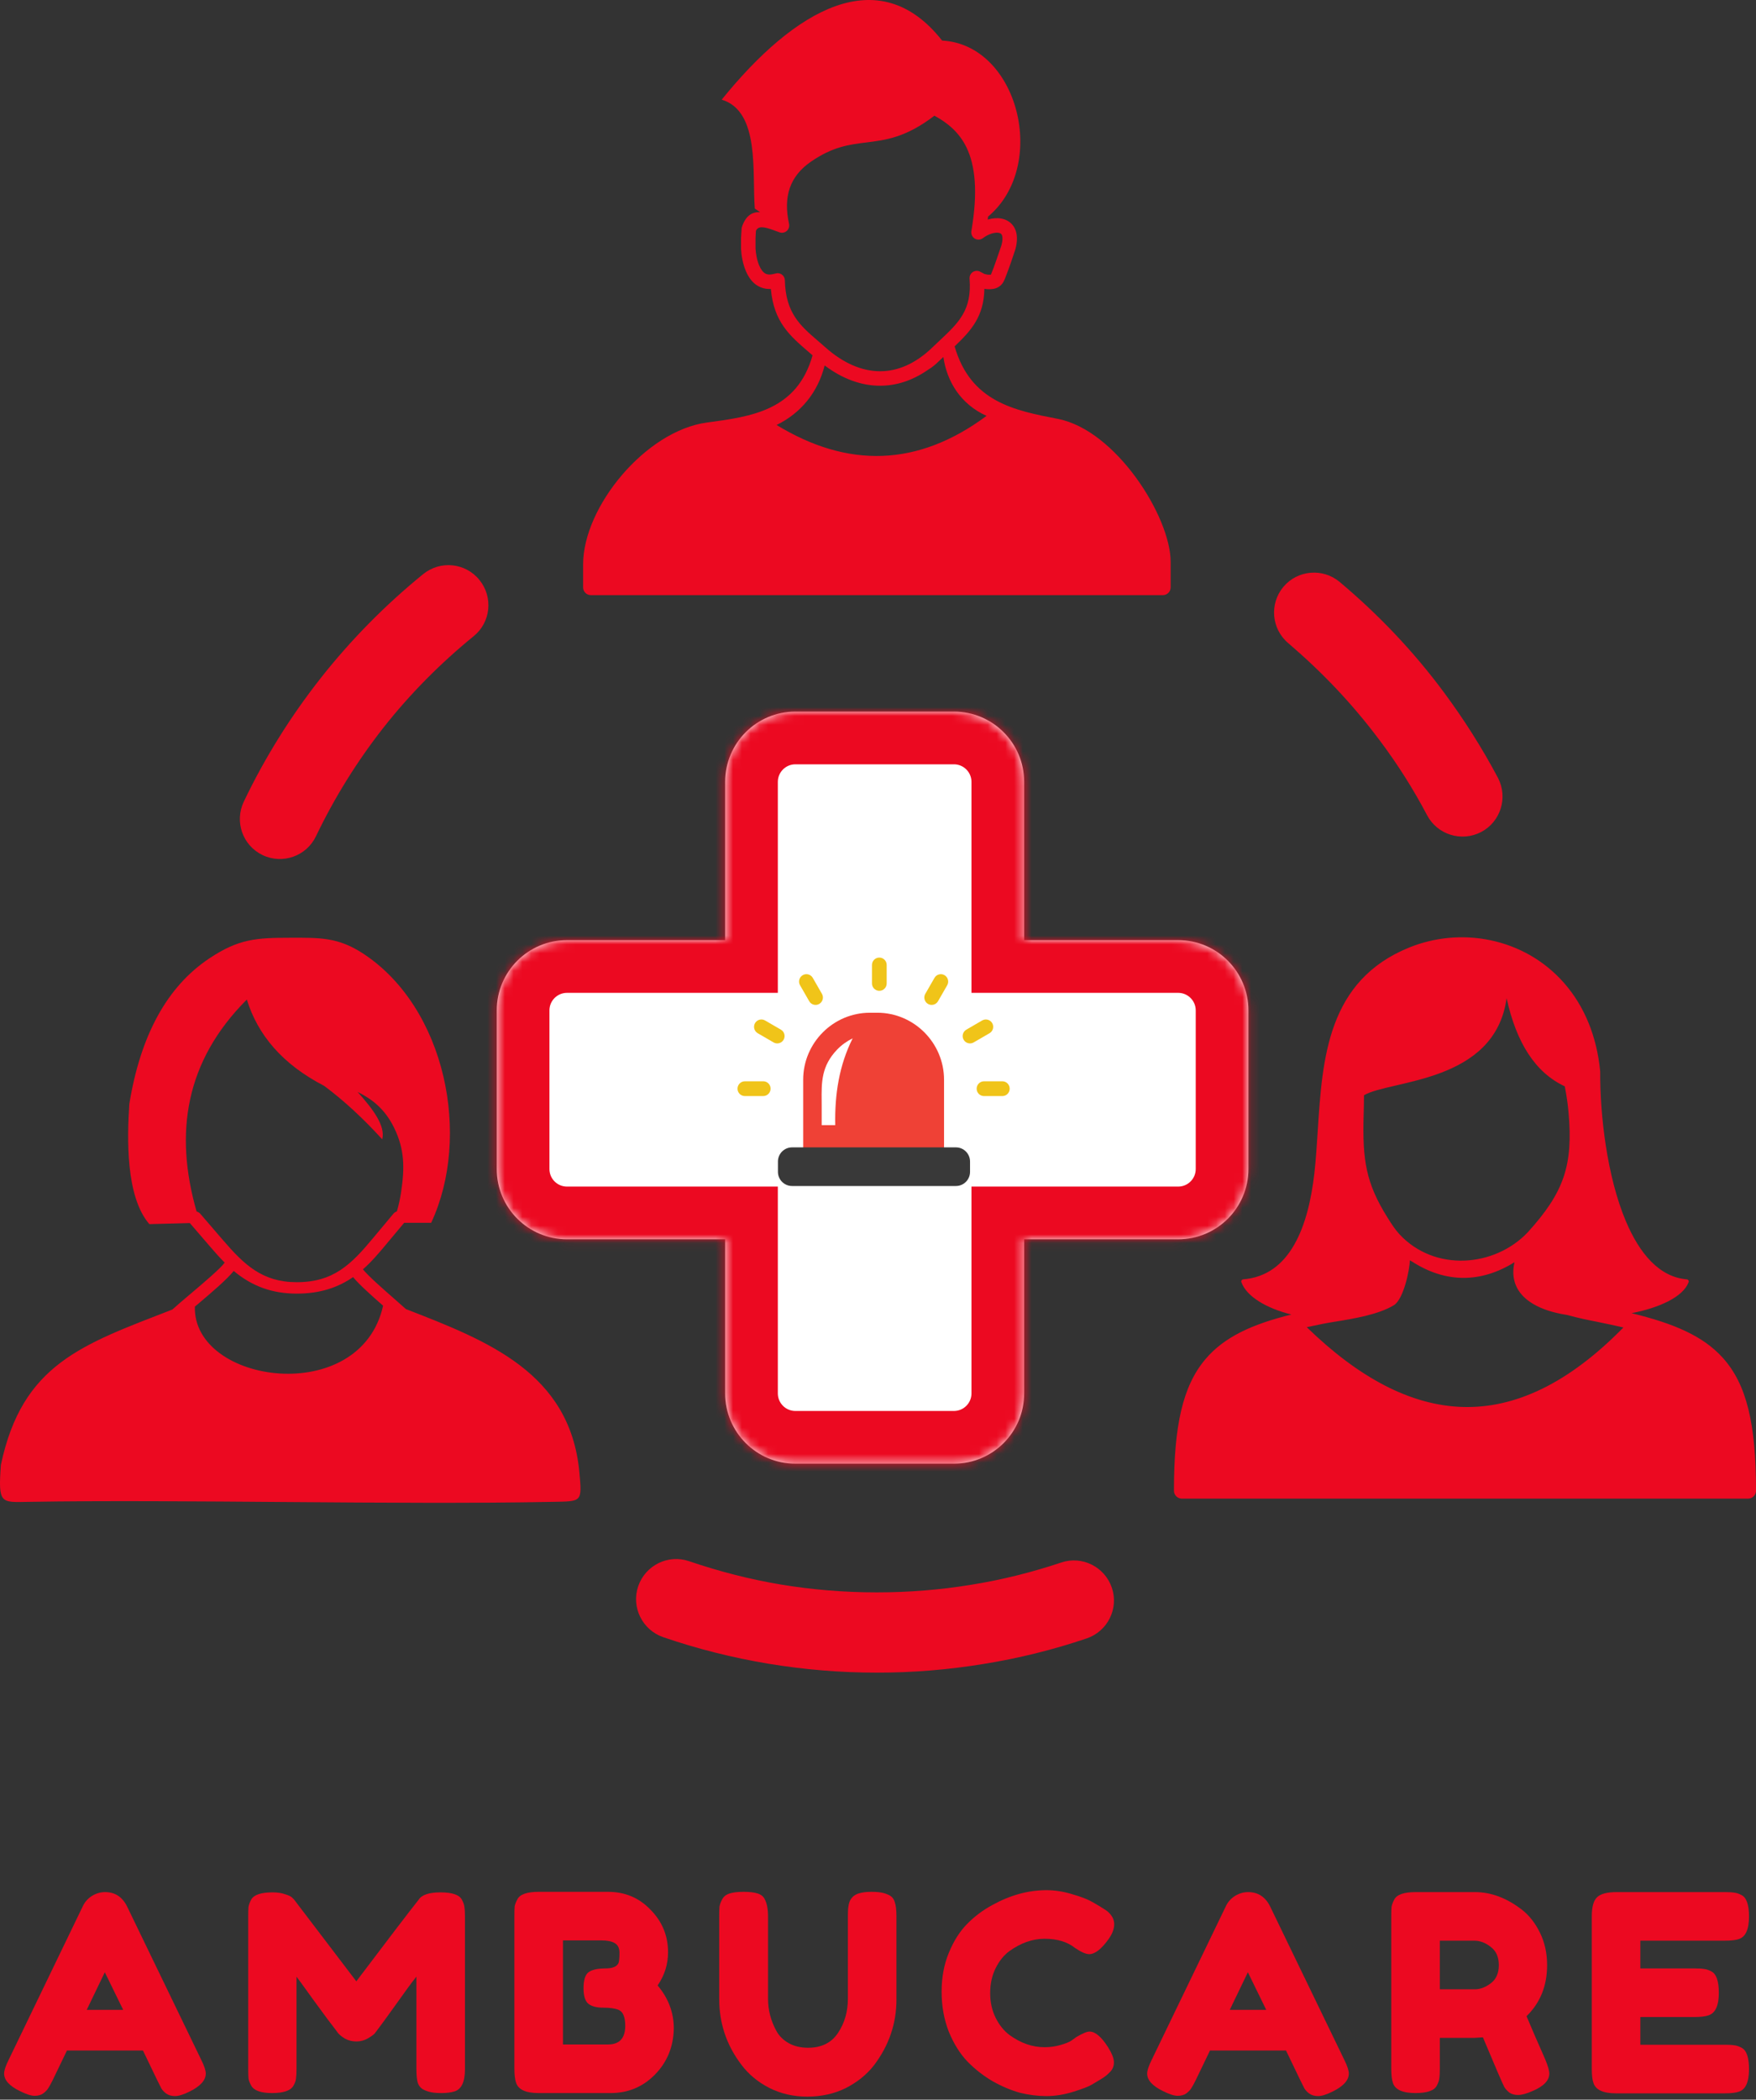 <svg width="200" height="239" viewBox="0 0 200 239" fill="none" xmlns="http://www.w3.org/2000/svg">
<rect x="0" y="0" width="200" height="239" fill="#333333" stroke="none"/>
<mask id="path-1-inside-1_12_4" fill="white">
<path fill-rule="evenodd" clip-rule="evenodd" d="M82.592 158.609C82.592 163.028 86.174 166.609 90.592 166.609H108.647C113.065 166.609 116.647 163.028 116.647 158.609V141.068H134.188C138.606 141.068 142.188 137.487 142.188 133.068V115.014C142.188 110.596 138.606 107.014 134.188 107.014H116.647V89C116.647 84.582 113.065 81 108.647 81H90.592C86.174 81 82.592 84.582 82.592 89V107.014H64.578C60.16 107.014 56.578 110.596 56.578 115.014V133.068C56.578 137.487 60.16 141.068 64.578 141.068H82.592V158.609Z"/>
</mask>
<path fill-rule="evenodd" clip-rule="evenodd" d="M82.592 158.609C82.592 163.028 86.174 166.609 90.592 166.609H108.647C113.065 166.609 116.647 163.028 116.647 158.609V141.068H134.188C138.606 141.068 142.188 137.487 142.188 133.068V115.014C142.188 110.596 138.606 107.014 134.188 107.014H116.647V89C116.647 84.582 113.065 81 108.647 81H90.592C86.174 81 82.592 84.582 82.592 89V107.014H64.578C60.16 107.014 56.578 110.596 56.578 115.014V133.068C56.578 137.487 60.16 141.068 64.578 141.068H82.592V158.609Z" fill="white"/>
<path d="M116.647 141.068V135.068H110.647V141.068H116.647ZM116.647 107.014H110.647V113.014H116.647V107.014ZM82.592 107.014V113.014H88.592V107.014H82.592ZM82.592 141.068H88.592V135.068H82.592V141.068ZM90.592 160.609C89.487 160.609 88.592 159.714 88.592 158.609H76.592C76.592 166.341 82.86 172.609 90.592 172.609V160.609ZM108.647 160.609H90.592V172.609H108.647V160.609ZM110.647 158.609C110.647 159.714 109.751 160.609 108.647 160.609V172.609C116.379 172.609 122.647 166.341 122.647 158.609H110.647ZM110.647 141.068V158.609H122.647V141.068H110.647ZM134.188 135.068H116.647V147.068H134.188V135.068ZM136.188 133.068C136.188 134.173 135.292 135.068 134.188 135.068V147.068C141.92 147.068 148.188 140.8 148.188 133.068H136.188ZM136.188 115.014V133.068H148.188V115.014H136.188ZM134.188 113.014C135.292 113.014 136.188 113.909 136.188 115.014H148.188C148.188 107.282 141.92 101.014 134.188 101.014V113.014ZM116.647 113.014H134.188V101.014H116.647V113.014ZM110.647 89V107.014H122.647V89H110.647ZM108.647 87C109.751 87 110.647 87.895 110.647 89H122.647C122.647 81.268 116.379 75 108.647 75V87ZM90.592 87H108.647V75H90.592V87ZM88.592 89C88.592 87.895 89.487 87 90.592 87V75C82.86 75 76.592 81.268 76.592 89H88.592ZM88.592 107.014V89H76.592V107.014H88.592ZM64.578 113.014H82.592V101.014H64.578V113.014ZM62.578 115.014C62.578 113.909 63.474 113.014 64.578 113.014V101.014C56.846 101.014 50.578 107.282 50.578 115.014H62.578ZM62.578 133.068V115.014H50.578V133.068H62.578ZM64.578 135.068C63.474 135.068 62.578 134.173 62.578 133.068H50.578C50.578 140.8 56.846 147.068 64.578 147.068V135.068ZM82.592 135.068H64.578V147.068H82.592V135.068ZM88.592 158.609V141.068H76.592V158.609H88.592Z" fill="#EC0921" mask="url(#path-1-inside-1_12_4)"/>
<path d="M35.984 95.196C34.898 97.462 32.172 98.418 29.906 97.333C27.637 96.247 26.683 93.536 27.766 91.254C30.168 86.223 33.125 81.508 36.543 77.168C39.98 72.815 43.887 68.854 48.191 65.356C50.148 63.762 53.023 64.059 54.602 66.012C56.195 67.969 55.898 70.844 53.945 72.418C50.148 75.512 46.695 78.993 43.691 82.805C40.684 86.633 38.102 90.778 35.984 95.196V95.196ZM43.633 148.626C42.305 147.462 40.91 146.215 40.211 145.372L40.172 145.399C38.543 146.512 36.527 147.258 33.773 147.251C30.992 147.247 28.695 146.407 26.621 144.672C25.82 145.661 24.086 147.133 22.531 148.45L22.195 148.731C21.949 157.563 41.059 160.235 43.633 148.626V148.626ZM41.336 144.489C41.992 145.286 43.562 146.665 44.961 147.887L46.234 149.012C55.52 152.614 64.91 156.251 65.984 167.544C66.312 171.04 66.281 170.887 62.926 170.954C45.223 171.305 20.57 170.661 3.246 170.954C0.098 171.005 -0.227 171.231 0.101 166.751C2.531 155.247 9.359 153.055 19.629 149.063C20.172 148.571 20.871 147.981 21.609 147.356C23.262 145.958 25.137 144.368 25.59 143.723C24.992 143.122 24.441 142.497 23.906 141.872L21.621 139.219L20.168 139.258L17.012 139.34C14.301 136.223 14.473 129.528 14.73 125.661C15.996 117.891 19 112.294 23.891 109.059C27.207 106.868 29.183 106.747 33.059 106.743C36.437 106.739 38.512 106.669 41.395 108.567C50.789 114.754 53.699 129.356 49.109 139.188H46.035L44.051 141.559C43.207 142.575 42.352 143.594 41.336 144.489V144.489ZM22.391 137.903C22.562 137.954 22.707 138.04 22.808 138.157L25.414 141.18C27.797 143.946 29.875 145.946 33.773 145.95C38.004 145.958 40.012 143.911 42.527 140.887L44.82 138.141C44.918 138.028 45.051 137.942 45.203 137.891C45.41 137.184 45.574 136.446 45.687 135.672C46.09 132.965 46.105 130.86 44.883 128.364C43.828 126.208 42.344 125.09 40.727 124.294C42.473 126.243 43.918 128.137 43.535 129.688C41.402 127.344 39.203 125.301 36.926 123.606C32.164 121.145 29.363 117.813 28.113 113.778C21.09 120.794 19.832 128.989 22.391 137.903V137.903ZM174.02 140.254C178.102 135.743 179.191 132.7 178.648 126.614C178.562 125.641 178.418 124.653 178.219 123.653C174.887 122.11 172.711 118.715 171.594 113.622C170.262 123.321 158.348 122.907 155.352 124.672C155.352 125.489 155.328 126.262 155.309 127.001C155.176 131.997 155.543 134.653 158.059 138.641C158.48 139.309 158.891 139.954 159.387 140.489C163.391 144.805 170.234 144.262 174.02 140.254ZM141.59 145.626C144.289 145.411 146.145 143.891 147.398 141.696C148.68 139.473 149.355 136.547 149.699 133.571C149.871 132.028 149.98 130.376 150.086 128.696C150.613 120.485 151.187 111.618 160.52 107.848C161.932 107.279 163.418 106.914 164.934 106.766C168.156 106.45 171.449 107.118 174.285 108.739C177.125 110.368 179.523 112.958 180.949 116.485C181.605 118.106 182.059 119.93 182.254 121.95V121.973C182.23 126.93 183.023 133.899 185.176 139.001C186.723 142.669 188.977 145.372 192.121 145.626C192.25 145.633 192.348 145.751 192.34 145.879L192.316 145.969C191.707 147.602 189.027 148.864 185.82 149.477C190.617 150.645 193.941 152.051 196.195 154.532C198.965 157.587 200 162.129 200 169.684C200 170.184 199.594 170.587 199.098 170.587H134.613C134.113 170.587 133.707 170.184 133.707 169.684C133.707 162.329 134.687 157.782 137.301 154.704C139.43 152.196 142.57 150.747 147.082 149.629C144.273 148.934 141.969 147.59 141.387 145.942C141.344 145.821 141.406 145.684 141.527 145.641L141.59 145.626V145.626ZM178.488 149.68C178.047 149.614 177.621 149.532 177.207 149.43C175.937 149.122 174.816 148.645 173.977 147.989C172.699 146.985 172.066 145.571 172.492 143.676C168.66 146.067 164.641 146.063 160.832 143.606L160.574 143.462C160.555 144.59 159.844 147.907 158.754 148.571C156.992 149.641 154.156 150.106 152.082 150.442C151.586 150.524 151.137 150.594 150.734 150.676C150.074 150.805 149.441 150.938 148.832 151.071C154.707 156.782 160.625 159.973 166.578 160.153C172.547 160.333 178.648 157.481 184.898 151.106C183.988 150.891 183.023 150.688 182.004 150.481L181.855 150.45C180.984 150.278 179.758 150.036 178.488 149.68V149.68ZM82.199 11.344C90.516 1.063 100.102 -4.527 107.301 4.618C115.977 5.075 119.453 18.856 112.535 24.657L112.496 25C112.766 24.915 113.039 24.864 113.297 24.844C113.809 24.805 114.297 24.887 114.715 25.11C115.168 25.352 115.52 25.747 115.699 26.301C115.871 26.84 115.875 27.524 115.652 28.364C115.328 29.368 114.934 30.5 114.551 31.481C114.383 31.95 114.223 32.29 113.883 32.559L113.863 32.571C113.512 32.848 113.074 32.95 112.418 32.915L112.117 32.879C112.055 36.012 110.641 37.602 108.727 39.426C110.543 45.758 115.559 46.727 120.48 47.68C127.098 48.958 133.332 58.817 133.332 63.969V66.86C133.332 67.348 132.934 67.743 132.445 67.743H67.297C66.808 67.743 66.414 67.348 66.414 66.86V64.247C66.414 57.665 73.555 49.032 80.508 48.098C85.617 47.415 90.769 46.723 92.547 40.45L92.078 40.044C89.934 38.196 88.137 36.649 87.797 32.891L87.609 32.895C87.167 32.895 86.733 32.781 86.348 32.563C85.707 32.204 85.262 31.579 84.961 30.879C84.602 30.047 84.438 29.075 84.402 28.348V27.071L84.469 25.977L84.523 25.766C84.973 24.52 85.664 24.118 86.57 24.145L85.969 23.747C85.644 19.696 86.594 12.672 82.199 11.344V11.344ZM107.445 40.637L107.34 40.735L106.894 41.149C106.535 41.512 106.125 41.833 105.672 42.11C103.93 43.317 102.094 43.907 100.242 43.907C98.102 43.911 95.957 43.126 93.922 41.598C93.172 44.614 91.242 47.016 88.449 48.376C96.539 53.309 104.516 53.165 112.363 47.34C109.387 45.993 107.844 43.407 107.445 40.637V40.637ZM88.035 26.172C87.055 25.833 86.359 25.672 86.094 26.282L86.051 27.11V28.262C86.078 28.84 86.203 29.598 86.473 30.227C86.644 30.625 86.875 30.969 87.16 31.133C87.301 31.212 87.461 31.247 87.629 31.25C87.832 31.25 88.062 31.208 88.305 31.141L88.547 31.094C89 31.087 89.383 31.446 89.391 31.899C89.48 35.633 91.141 37.063 93.152 38.794L93.996 39.528C96.016 41.325 98.148 42.258 100.242 42.258C102.269 42.262 104.305 41.376 106.195 39.547L107.055 38.735C109.168 36.751 110.727 35.282 110.426 31.715C110.418 31.54 110.457 31.356 110.562 31.2C110.809 30.821 111.324 30.715 111.703 30.962L112.141 31.192L112.488 31.266L112.859 31.27C113.309 30.184 113.672 29.024 114.062 27.915C114.195 27.415 114.207 27.047 114.133 26.813C114.09 26.692 114.023 26.606 113.937 26.563C113.816 26.5 113.633 26.473 113.422 26.493C112.961 26.528 112.422 26.75 111.941 27.114C111.766 27.243 111.539 27.305 111.309 27.266C110.859 27.192 110.559 26.762 110.633 26.313C111.41 21.778 111.055 18.817 110.09 16.805C109.242 15.04 107.891 13.965 106.426 13.168C103.184 15.657 100.891 15.942 98.609 16.223C96.723 16.458 94.832 16.692 92.34 18.419C91.156 19.235 90.363 20.235 89.961 21.387C89.551 22.559 89.527 23.934 89.871 25.493C89.898 25.645 89.891 25.805 89.836 25.958C89.76 26.162 89.606 26.329 89.407 26.42C89.209 26.512 88.983 26.521 88.777 26.446L88.035 26.172V26.172ZM146.73 73.212C144.809 71.598 144.562 68.723 146.172 66.801C147.785 64.879 150.66 64.633 152.582 66.243C157.008 69.958 161 74.149 164.445 78.797C166.715 81.852 168.785 85.106 170.609 88.54C171.773 90.778 170.922 93.536 168.703 94.704C166.465 95.872 163.707 95.016 162.539 92.797C160.968 89.814 159.16 86.961 157.133 84.266C154.016 80.102 150.652 76.571 146.73 73.212V73.212ZM120.867 177.86C123.25 177.055 125.832 178.352 126.637 180.735C127.441 183.118 126.145 185.696 123.762 186.501C119.928 187.798 115.992 188.771 111.996 189.411C107.988 190.068 103.933 190.397 99.871 190.395C95.711 190.395 91.586 190.051 87.527 189.38C83.371 188.688 79.363 187.669 75.531 186.356C73.152 185.532 71.871 182.934 72.691 180.551C73.512 178.169 76.109 176.887 78.492 177.712C81.91 178.876 85.426 179.782 88.977 180.372C92.477 180.95 96.109 181.258 99.855 181.258C103.535 181.258 107.102 180.965 110.519 180.407C114.082 179.844 117.535 178.973 120.867 177.86V177.86Z" fill="#EC0921"/>
<g clip-path="url(#clip0_12_4)">
<path fill-rule="evenodd" clip-rule="evenodd" d="M86.929 123.08C87.393 123.08 87.766 123.457 87.766 123.921C87.766 124.385 87.391 124.763 86.929 124.763H84.838C84.376 124.765 84 124.388 84 123.924C84 123.46 84.376 123.082 84.838 123.082H86.929V123.08ZM88.942 117.205C89.341 117.435 89.48 117.947 89.25 118.35C89.02 118.751 88.511 118.89 88.11 118.659L86.301 117.61C85.902 117.379 85.763 116.867 85.993 116.464C86.223 116.064 86.732 115.925 87.133 116.155L88.942 117.205ZM93.614 113.126C93.846 113.527 93.71 114.041 93.309 114.275C92.91 114.508 92.398 114.371 92.166 113.968L91.122 112.151C90.89 111.75 91.026 111.236 91.427 111.002C91.826 110.769 92.338 110.906 92.57 111.309L93.614 113.126ZM110.893 118.659C110.494 118.89 109.982 118.751 109.753 118.35C109.523 117.95 109.662 117.435 110.06 117.205L111.869 116.155C112.268 115.925 112.78 116.064 113.01 116.464C113.239 116.865 113.1 117.379 112.702 117.61L110.893 118.659ZM106.836 113.968C106.604 114.368 106.092 114.508 105.693 114.275C105.295 114.041 105.156 113.527 105.388 113.126L106.433 111.309C106.665 110.909 107.177 110.769 107.575 111.002C107.974 111.236 108.113 111.75 107.881 112.151L106.836 113.968ZM100.988 111.943C100.988 112.409 100.613 112.784 100.151 112.784C99.687 112.784 99.313 112.407 99.313 111.943V109.841C99.313 109.375 99.689 109 100.151 109C100.615 109 100.988 109.378 100.988 109.841V111.943V111.943ZM112.074 124.765C111.609 124.765 111.236 124.388 111.236 123.924C111.236 123.46 111.612 123.082 112.074 123.082H114.162C114.627 123.082 115 123.46 115 123.924C115 124.388 114.624 124.765 114.162 124.765H112.074Z" fill="#F0C419"/>
<path fill-rule="evenodd" clip-rule="evenodd" d="M99.074 115.278H99.924C104.102 115.278 107.522 118.713 107.522 122.912V130.653H91.478V122.91C91.475 118.713 94.896 115.278 99.074 115.278Z" fill="#EF4136"/>
<path fill-rule="evenodd" clip-rule="evenodd" d="M95.13 128.075H93.584V126.053C93.584 125.488 93.584 125.427 93.582 125.361C93.559 123.201 93.539 121.361 95.34 119.478C95.852 118.943 96.447 118.52 97.113 118.193C95.575 121.268 95.062 124.55 95.13 128.075Z" fill="white"/>
<path fill-rule="evenodd" clip-rule="evenodd" d="M90.204 130.605H108.882C109.763 130.605 110.482 131.327 110.482 132.212V133.393C110.482 134.278 109.763 135 108.882 135H90.204C89.323 135 88.604 134.278 88.604 133.393V132.212C88.604 131.327 89.323 130.605 90.204 130.605Z" fill="#393939"/>
</g>
<path d="M14.469 217L22.906 234.438C23.26 235.146 23.438 235.677 23.438 236.031C23.438 236.781 22.833 237.458 21.625 238.063C20.917 238.417 20.354 238.594 19.938 238.594C19.542 238.594 19.208 238.5 18.938 238.313C18.688 238.125 18.5 237.927 18.375 237.719C18.271 237.51 18.115 237.198 17.906 236.781L16.281 233.406H7.625L6 236.781C5.792 237.198 5.625 237.5 5.5 237.688C5.396 237.875 5.208 238.073 4.938 238.281C4.688 238.469 4.354 238.563 3.938 238.563C3.542 238.563 2.99 238.385 2.281 238.031C1.073 237.448 0.469 236.781 0.469 236.031C0.469 235.677 0.646 235.146 1 234.438L9.438 216.969C9.667 216.49 10.01 216.104 10.469 215.813C10.948 215.521 11.448 215.375 11.969 215.375C13.094 215.375 13.927 215.917 14.469 217ZM11.938 224.5L9.875 228.781H14.031L11.938 224.5Z" fill="#EC0921"/>
<path d="M52.614 216.25C52.781 216.563 52.874 216.844 52.895 217.094C52.937 217.344 52.958 217.708 52.958 218.188V235.531C52.958 236.969 52.562 237.813 51.77 238.063C51.374 238.188 50.874 238.25 50.27 238.25C49.666 238.25 49.187 238.198 48.833 238.094C48.479 237.99 48.208 237.865 48.02 237.719C47.833 237.573 47.687 237.365 47.583 237.094C47.479 236.74 47.426 236.198 47.426 235.469V225C46.906 225.646 46.145 226.677 45.145 228.094C44.145 229.49 43.51 230.365 43.239 230.719C42.968 231.073 42.781 231.323 42.676 231.469C42.572 231.594 42.312 231.781 41.895 232.031C41.499 232.26 41.062 232.375 40.583 232.375C40.124 232.375 39.697 232.271 39.301 232.063C38.926 231.833 38.656 231.615 38.489 231.406L38.239 231.063C37.822 230.542 36.999 229.438 35.77 227.75C34.541 226.042 33.874 225.125 33.77 225V235.531C33.77 236.01 33.749 236.375 33.708 236.625C33.687 236.854 33.593 237.115 33.426 237.406C33.114 237.969 32.301 238.25 30.989 238.25C29.718 238.25 28.927 237.969 28.614 237.406C28.447 237.115 28.343 236.844 28.302 236.594C28.281 236.344 28.27 235.969 28.27 235.469V218.125C28.27 217.646 28.281 217.292 28.302 217.063C28.343 216.813 28.447 216.531 28.614 216.219C28.927 215.677 29.739 215.406 31.052 215.406C31.614 215.406 32.093 215.479 32.489 215.625C32.906 215.75 33.176 215.885 33.301 216.031L33.489 216.219L40.583 225.531C44.124 220.844 46.489 217.75 47.676 216.25C48.031 215.688 48.864 215.406 50.176 215.406C51.51 215.406 52.322 215.688 52.614 216.25Z" fill="#EC0921"/>
<path d="M74.899 226C76.128 227.458 76.743 229.094 76.743 230.906C76.701 232.99 75.982 234.74 74.587 236.156C73.212 237.552 71.534 238.25 69.555 238.25H61.337C59.878 238.25 59.024 237.854 58.774 237.063C58.649 236.708 58.586 236.167 58.586 235.438V218.094C58.586 217.594 58.597 217.229 58.618 217C58.659 216.771 58.764 216.5 58.93 216.188C59.222 215.625 60.034 215.344 61.368 215.344H69.243C71.159 215.344 72.763 216.01 74.055 217.344C75.409 218.698 76.087 220.323 76.087 222.219C76.087 223.594 75.691 224.854 74.899 226ZM71.212 230.594C71.212 230.094 71.149 229.698 71.024 229.406C70.92 229.115 70.732 228.906 70.462 228.781C70.045 228.615 69.462 228.531 68.712 228.531C67.962 228.531 67.399 228.385 67.024 228.094C66.649 227.802 66.462 227.208 66.462 226.313C66.462 225.396 66.649 224.792 67.024 224.5C67.42 224.208 68.066 224.063 68.962 224.063C69.795 224.063 70.295 223.844 70.462 223.406C70.524 223.177 70.555 222.802 70.555 222.281C70.555 221.76 70.378 221.396 70.024 221.188C69.691 220.979 69.18 220.875 68.493 220.875H64.118V232.719H69.243C70.555 232.719 71.212 232.01 71.212 230.594Z" fill="#EC0921"/>
<path d="M96.883 216.219C97.091 215.885 97.393 215.656 97.789 215.531C98.185 215.406 98.674 215.344 99.258 215.344C99.862 215.344 100.341 215.396 100.695 215.5C101.05 215.604 101.32 215.729 101.508 215.875C101.695 216.021 101.831 216.24 101.914 216.531C102.039 216.885 102.102 217.427 102.102 218.156V227.594C102.102 230.344 101.247 232.844 99.539 235.094C98.706 236.156 97.633 237.021 96.32 237.688C95.008 238.333 93.549 238.656 91.945 238.656C90.362 238.656 88.914 238.323 87.602 237.656C86.31 236.99 85.258 236.115 84.445 235.031C82.758 232.823 81.914 230.323 81.914 227.531V218.125C81.914 217.625 81.924 217.26 81.945 217.031C81.987 216.781 82.091 216.5 82.258 216.188C82.424 215.875 82.706 215.656 83.102 215.531C83.497 215.406 84.029 215.344 84.695 215.344C85.362 215.344 85.893 215.406 86.289 215.531C86.685 215.656 86.956 215.875 87.102 216.188C87.352 216.667 87.477 217.323 87.477 218.156V227.531C87.477 228.802 87.789 230.01 88.414 231.156C88.727 231.74 89.195 232.208 89.82 232.563C90.445 232.917 91.185 233.094 92.039 233.094C93.56 233.094 94.695 232.531 95.445 231.406C96.195 230.281 96.57 228.979 96.57 227.5V217.938C96.57 217.125 96.674 216.552 96.883 216.219Z" fill="#EC0921"/>
<path d="M122.026 232.281L122.589 231.875C123.297 231.458 123.797 231.25 124.089 231.25C124.734 231.25 125.432 231.833 126.182 233C126.641 233.729 126.87 234.313 126.87 234.75C126.87 235.188 126.724 235.552 126.432 235.844C126.162 236.135 125.839 236.396 125.464 236.625C125.089 236.854 124.724 237.073 124.37 237.281C124.037 237.49 123.339 237.76 122.276 238.094C121.214 238.427 120.182 238.594 119.182 238.594C118.203 238.594 117.203 238.469 116.182 238.219C115.182 237.948 114.141 237.51 113.057 236.906C111.995 236.281 111.037 235.531 110.182 234.656C109.328 233.76 108.62 232.625 108.057 231.25C107.516 229.854 107.245 228.344 107.245 226.719C107.245 225.094 107.516 223.625 108.057 222.313C108.599 220.979 109.287 219.885 110.12 219.031C110.974 218.156 111.943 217.427 113.026 216.844C115.068 215.719 117.12 215.156 119.182 215.156C120.162 215.156 121.151 215.313 122.151 215.625C123.172 215.917 123.943 216.219 124.464 216.531L125.214 216.969C125.589 217.198 125.88 217.385 126.089 217.531C126.63 217.969 126.901 218.469 126.901 219.031C126.901 219.573 126.682 220.146 126.245 220.75C125.432 221.875 124.703 222.438 124.057 222.438C123.682 222.438 123.151 222.208 122.464 221.75C121.589 221.042 120.422 220.688 118.964 220.688C117.609 220.688 116.276 221.156 114.964 222.094C114.339 222.552 113.818 223.198 113.401 224.031C112.984 224.865 112.776 225.813 112.776 226.875C112.776 227.917 112.984 228.854 113.401 229.688C113.818 230.521 114.349 231.177 114.995 231.656C116.266 232.573 117.589 233.031 118.964 233.031C119.609 233.031 120.214 232.948 120.776 232.781C121.36 232.615 121.776 232.448 122.026 232.281Z" fill="#EC0921"/>
<path d="M144.657 217L153.094 234.438C153.448 235.146 153.626 235.677 153.626 236.031C153.626 236.781 153.021 237.458 151.813 238.063C151.105 238.417 150.542 238.594 150.126 238.594C149.73 238.594 149.396 238.5 149.126 238.313C148.876 238.125 148.688 237.927 148.563 237.719C148.459 237.51 148.303 237.198 148.094 236.781L146.469 233.406H137.813L136.188 236.781C135.98 237.198 135.813 237.5 135.688 237.688C135.584 237.875 135.396 238.073 135.126 238.281C134.876 238.469 134.542 238.563 134.126 238.563C133.73 238.563 133.178 238.385 132.469 238.031C131.261 237.448 130.657 236.781 130.657 236.031C130.657 235.677 130.834 235.146 131.188 234.438L139.626 216.969C139.855 216.49 140.198 216.104 140.657 215.813C141.136 215.521 141.636 215.375 142.157 215.375C143.282 215.375 144.115 215.917 144.657 217ZM142.126 224.5L140.063 228.781H144.219L142.126 224.5Z" fill="#EC0921"/>
<path d="M175.99 234.406C176.302 235.156 176.458 235.698 176.458 236.031C176.458 236.823 175.812 237.49 174.521 238.031C173.854 238.323 173.312 238.469 172.896 238.469C172.5 238.469 172.167 238.375 171.896 238.188C171.646 237.979 171.458 237.771 171.333 237.563C171.125 237.167 170.312 235.281 168.896 231.906L167.927 231.969H163.99V235.5C163.99 235.979 163.969 236.344 163.927 236.594C163.906 236.823 163.812 237.094 163.646 237.406C163.354 237.969 162.542 238.25 161.208 238.25C159.75 238.25 158.896 237.865 158.646 237.094C158.521 236.74 158.458 236.198 158.458 235.469V218.125C158.458 217.646 158.469 217.292 158.49 217.063C158.531 216.813 158.635 216.531 158.802 216.219C159.094 215.656 159.906 215.375 161.24 215.375H167.99C169.823 215.375 171.604 216.042 173.333 217.375C174.167 218.021 174.854 218.896 175.396 220C175.937 221.104 176.208 222.333 176.208 223.688C176.208 226.042 175.427 227.979 173.865 229.5C174.323 230.604 175.031 232.24 175.99 234.406ZM163.99 226.438H167.99C168.594 226.438 169.198 226.208 169.802 225.75C170.406 225.292 170.708 224.604 170.708 223.688C170.708 222.771 170.406 222.083 169.802 221.625C169.198 221.146 168.573 220.906 167.927 220.906H163.99V226.438Z" fill="#EC0921"/>
<path d="M186.829 232.75H196.454C196.933 232.75 197.287 232.771 197.516 232.813C197.766 232.833 198.048 232.927 198.36 233.094C198.923 233.385 199.204 234.198 199.204 235.531C199.204 236.99 198.819 237.844 198.048 238.094C197.694 238.219 197.152 238.281 196.423 238.281H184.048C182.589 238.281 181.735 237.885 181.485 237.094C181.36 236.76 181.298 236.229 181.298 235.5V218.125C181.298 217.063 181.496 216.344 181.891 215.969C182.287 215.573 183.037 215.375 184.141 215.375H196.454C196.933 215.375 197.287 215.396 197.516 215.438C197.766 215.458 198.048 215.552 198.36 215.719C198.923 216.01 199.204 216.823 199.204 218.156C199.204 219.615 198.819 220.469 198.048 220.719C197.694 220.844 197.152 220.906 196.423 220.906H186.829V224.063H193.016C193.496 224.063 193.85 224.083 194.079 224.125C194.329 224.146 194.61 224.24 194.923 224.406C195.485 224.698 195.766 225.51 195.766 226.844C195.766 228.302 195.371 229.156 194.579 229.406C194.225 229.531 193.683 229.594 192.954 229.594H186.829V232.75Z" fill="#EC0921"/>
<defs>
<clipPath id="clip0_12_4">
<rect width="31" height="26" fill="white" transform="translate(84 109)"/>
</clipPath>
</defs>
</svg>
